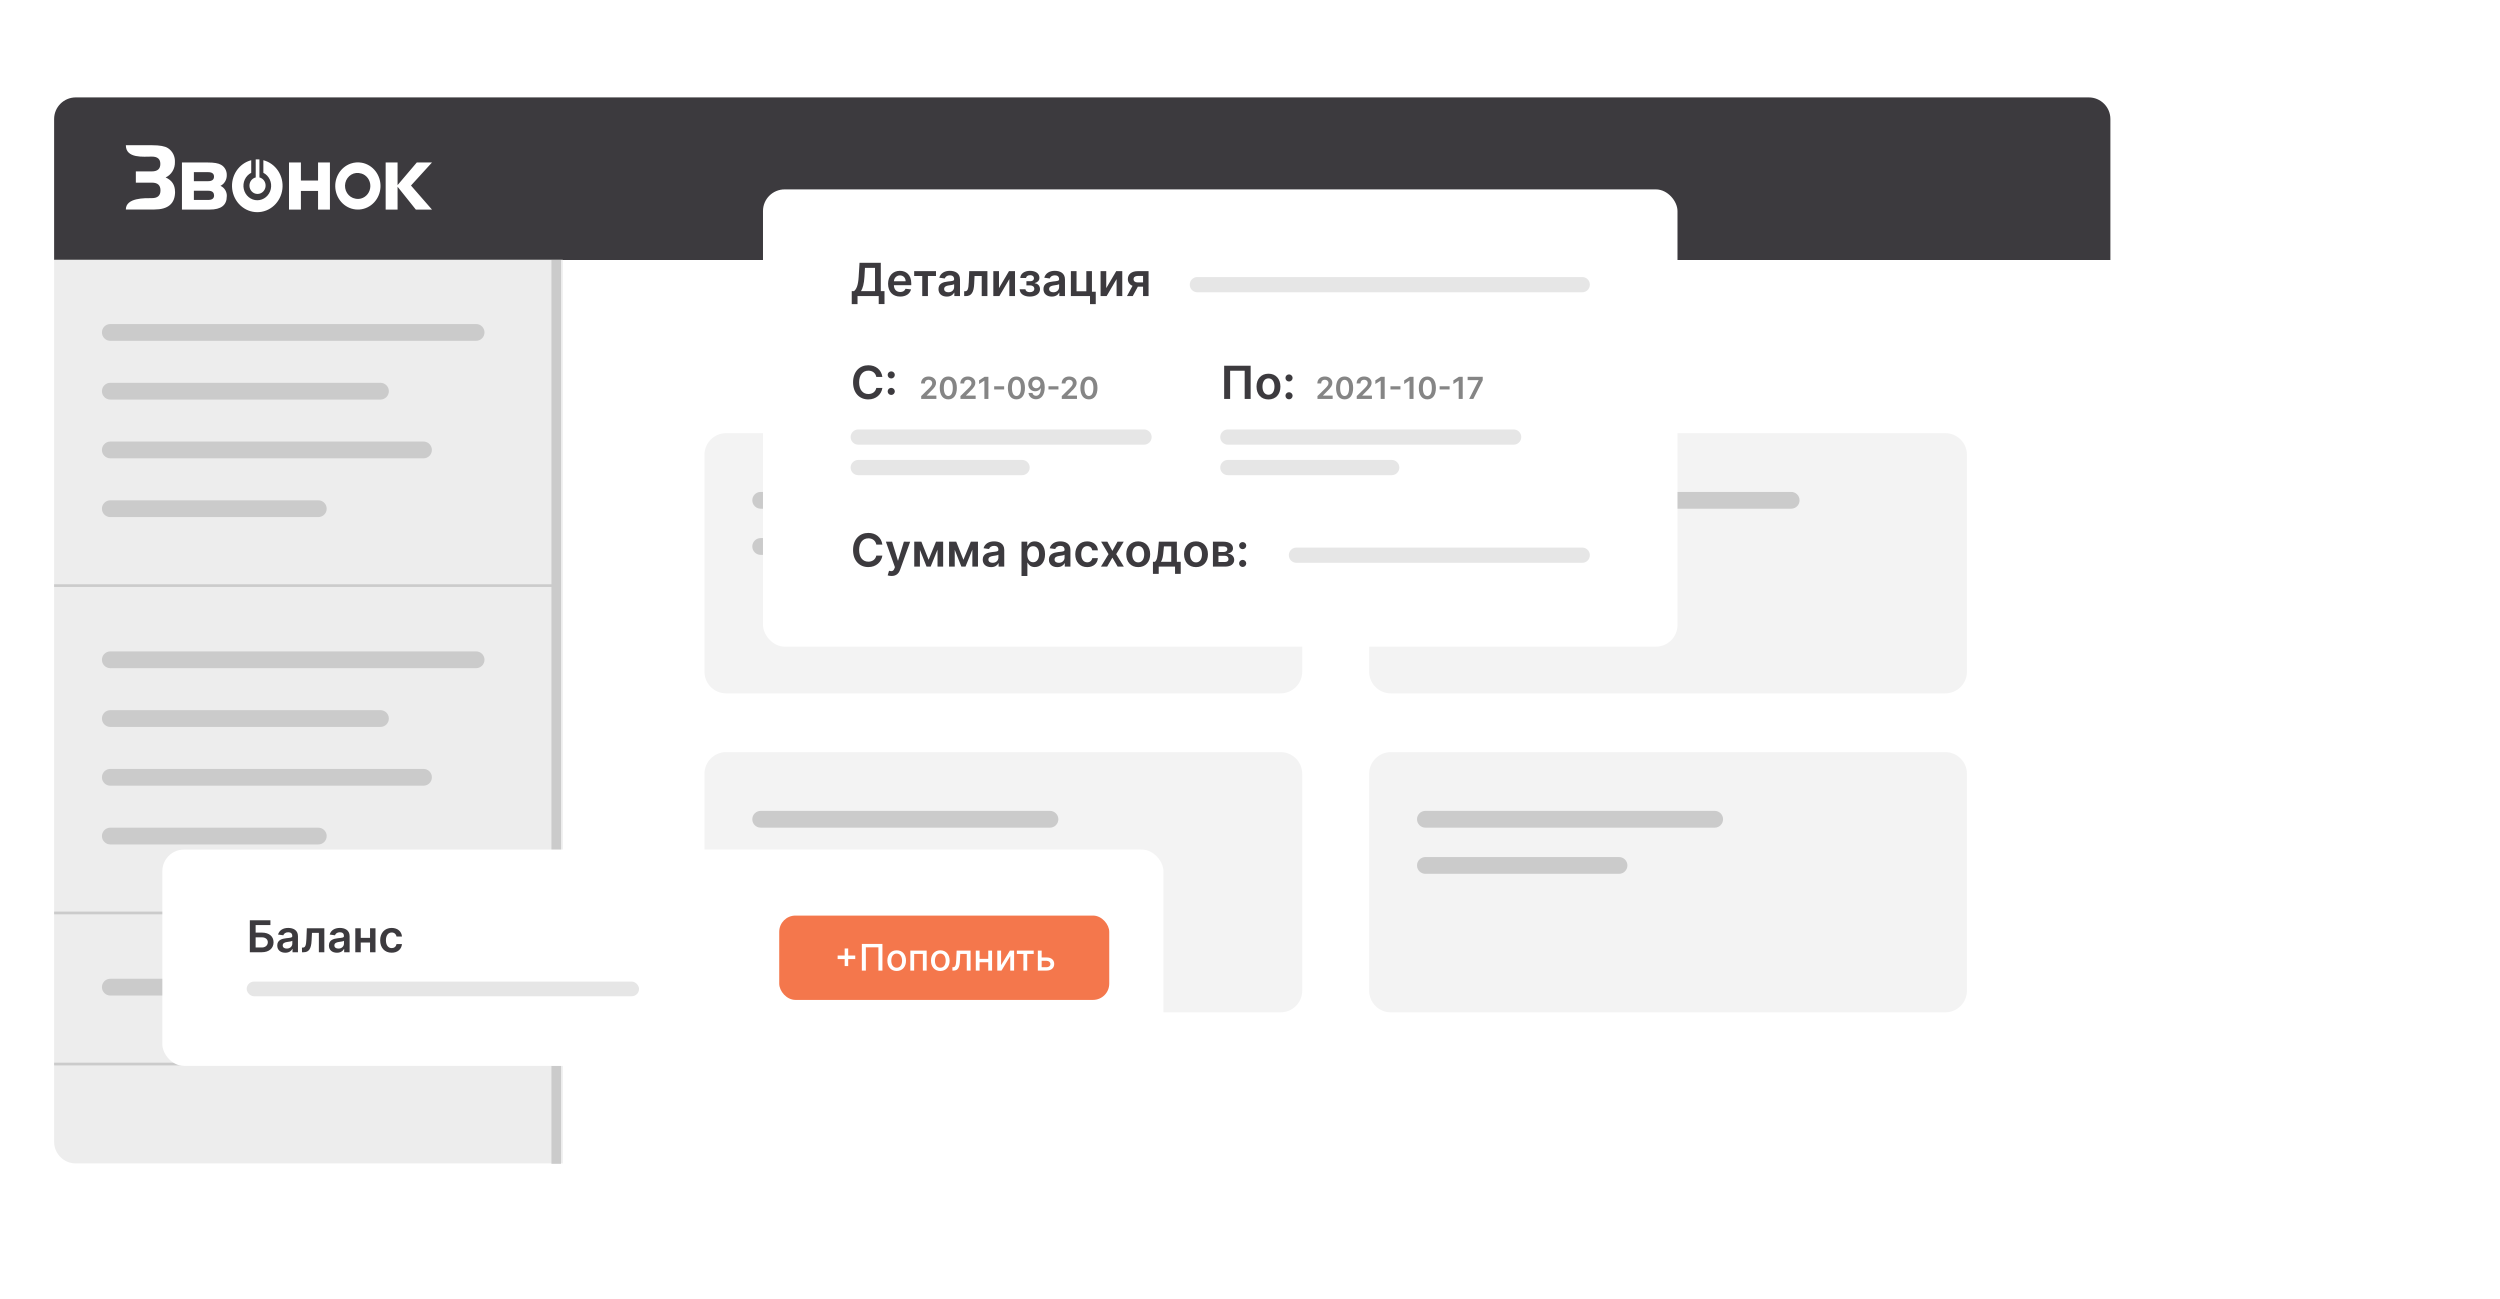 <svg width="462" height="240" viewBox="0 0 462 240" fill="none" xmlns="http://www.w3.org/2000/svg">
<g clip-path="url(#clip0_1334_9950)">
<rect width="462" height="240" rx="4" fill="white"/>
<g filter="url(#filter0_d_1334_9950)">
<rect x="10" y="18" width="380" height="197" rx="4" fill="white"/>
</g>
<path d="M10 22C10 19.791 11.791 18 14 18H386C388.209 18 390 19.791 390 22V48.047H10V22Z" fill="#3C3A3E"/>
<path d="M10 48H104V215H14C11.791 215 10 213.209 10 211V48Z" fill="#EDEDED"/>
<rect x="103.674" y="48.047" width="167.023" height="1.767" transform="rotate(90 103.674 48.047)" fill="#CBCBCB"/>
<path fill-rule="evenodd" clip-rule="evenodd" d="M20.389 59.882C19.532 59.882 18.837 60.576 18.837 61.433C18.837 62.29 19.532 62.984 20.389 62.984H87.984C88.841 62.984 89.535 62.29 89.535 61.433C89.535 60.576 88.841 59.882 87.984 59.882H20.389ZM20.389 120.378C19.532 120.378 18.837 121.072 18.837 121.929C18.837 122.786 19.532 123.48 20.389 123.48H87.984C88.841 123.48 89.535 122.786 89.535 121.929C89.535 121.072 88.841 120.378 87.984 120.378H20.389ZM18.837 72.291C18.837 71.434 19.532 70.74 20.389 70.74H70.31C71.166 70.74 71.861 71.434 71.861 72.291C71.861 73.148 71.166 73.842 70.31 73.842H20.389C19.532 73.842 18.837 73.148 18.837 72.291ZM20.389 131.236C19.532 131.236 18.837 131.931 18.837 132.787C18.837 133.644 19.532 134.338 20.389 134.338H70.31C71.166 134.338 71.861 133.644 71.861 132.787C71.861 131.931 71.166 131.236 70.31 131.236H20.389ZM18.837 83.15C18.837 82.293 19.532 81.598 20.389 81.598H78.263C79.12 81.598 79.814 82.293 79.814 83.15C79.814 84.006 79.12 84.701 78.263 84.701H20.389C19.532 84.701 18.837 84.006 18.837 83.15ZM20.389 142.094C19.532 142.094 18.837 142.789 18.837 143.646C18.837 144.502 19.532 145.197 20.389 145.197H78.263C79.12 145.197 79.814 144.502 79.814 143.646C79.814 142.789 79.12 142.094 78.263 142.094H20.389ZM18.837 94.008C18.837 93.151 19.532 92.457 20.389 92.457H58.821C59.678 92.457 60.372 93.151 60.372 94.008C60.372 94.864 59.678 95.559 58.821 95.559H20.389C19.532 95.559 18.837 94.864 18.837 94.008ZM20.389 152.953C19.532 152.953 18.837 153.647 18.837 154.504C18.837 155.361 19.532 156.055 20.389 156.055H58.821C59.678 156.055 60.372 155.361 60.372 154.504C60.372 153.647 59.678 152.953 58.821 152.953H20.389ZM18.837 182.425C18.837 181.569 19.532 180.874 20.389 180.874H70.31C71.166 180.874 71.861 181.569 71.861 182.425C71.861 183.282 71.166 183.976 70.31 183.976H20.389C19.532 183.976 18.837 183.282 18.837 182.425ZM103.674 107.969L10 107.968V108.468L103.674 108.469V107.969ZM10 168.465L103.674 168.465V168.965L10 168.965V168.465ZM103.674 196.386H10V196.886H103.674V196.386Z" fill="#CBCBCB"/>
<path fill-rule="evenodd" clip-rule="evenodd" d="M134.186 80.047C131.976 80.047 130.186 81.838 130.186 84.047V124.134C130.186 126.343 131.976 128.134 134.186 128.134H236.651C238.86 128.134 240.651 126.343 240.651 124.134V84.047C240.651 81.838 238.86 80.047 236.651 80.047H134.186ZM134.186 138.992C131.976 138.992 130.186 140.783 130.186 142.992V183.079C130.186 185.288 131.976 187.079 134.186 187.079H236.651C238.86 187.079 240.651 185.288 240.651 183.079V142.992C240.651 140.783 238.86 138.992 236.651 138.992H134.186ZM253.023 84.047C253.023 81.838 254.814 80.047 257.023 80.047H359.489C361.698 80.047 363.489 81.838 363.489 84.047V124.134C363.489 126.343 361.698 128.134 359.489 128.134H257.023C254.814 128.134 253.023 126.343 253.023 124.134V84.047ZM257.023 138.992C254.814 138.992 253.023 140.783 253.023 142.992V183.079C253.023 185.288 254.814 187.079 257.023 187.079H359.489C361.698 187.079 363.489 185.288 363.489 183.079V142.992C363.489 140.783 361.698 138.992 359.489 138.992H257.023Z" fill="#F3F3F3"/>
<path fill-rule="evenodd" clip-rule="evenodd" d="M140.577 90.906C139.72 90.906 139.025 91.6 139.025 92.457C139.025 93.313 139.72 94.008 140.577 94.008H208.172C209.029 94.008 209.723 93.313 209.723 92.457C209.723 91.6 209.029 90.906 208.172 90.906H140.577ZM263.414 90.906C262.558 90.906 261.863 91.6 261.863 92.457C261.863 93.313 262.558 94.008 263.414 94.008H331.01C331.866 94.008 332.561 93.313 332.561 92.457C332.561 91.6 331.866 90.906 331.01 90.906H263.414ZM139.025 151.402C139.025 150.545 139.72 149.85 140.577 149.85H194.032C194.889 149.85 195.584 150.545 195.584 151.402C195.584 152.258 194.889 152.953 194.032 152.953H140.577C139.72 152.953 139.025 152.258 139.025 151.402ZM263.414 149.85C262.558 149.85 261.863 150.545 261.863 151.402C261.863 152.258 262.558 152.953 263.414 152.953H316.87C317.727 152.953 318.421 152.258 318.421 151.402C318.421 150.545 317.727 149.85 316.87 149.85H263.414ZM139.025 100.988C139.025 100.132 139.72 99.437 140.577 99.437H170.172C171.029 99.437 171.723 100.132 171.723 100.988C171.723 101.845 171.029 102.539 170.172 102.539H140.577C139.72 102.539 139.025 101.845 139.025 100.988ZM263.414 99.437C262.558 99.437 261.863 100.131 261.863 100.988C261.863 101.845 262.558 102.539 263.414 102.539H293.01C293.866 102.539 294.561 101.845 294.561 100.988C294.561 100.131 293.866 99.437 293.01 99.437H263.414ZM139.025 159.933C139.025 159.076 139.72 158.382 140.577 158.382H176.358C177.215 158.382 177.909 159.076 177.909 159.933C177.909 160.79 177.215 161.484 176.358 161.484H140.577C139.72 161.484 139.025 160.79 139.025 159.933ZM263.414 158.382C262.558 158.382 261.863 159.076 261.863 159.933C261.863 160.79 262.558 161.484 263.414 161.484H299.196C300.053 161.484 300.747 160.79 300.747 159.933C300.747 159.076 300.053 158.382 299.196 158.382H263.414Z" fill="#CBCBCB"/>
<path fill-rule="evenodd" clip-rule="evenodd" d="M66.861 30.072C67.865 30.257 68.77 30.817 69.405 31.648C70.041 32.478 70.364 33.523 70.313 34.584C70.263 35.646 69.842 36.651 69.13 37.412C68.418 38.173 67.465 38.637 66.448 38.716C65.432 38.796 64.422 38.486 63.61 37.844C62.797 37.202 62.237 36.273 62.035 35.231C61.834 34.19 62.003 33.107 62.513 32.187C63.023 31.266 63.837 30.572 64.804 30.233C65.466 30.002 66.173 29.947 66.861 30.072ZM41.907 36.289C41.907 37.919 40.852 38.733 38.739 38.73H33.624V30.029H38.424C39.562 30.029 40.361 30.169 40.824 30.441C41.162 30.623 41.444 30.902 41.635 31.245C41.827 31.588 41.922 31.981 41.907 32.378C41.914 32.788 41.807 33.19 41.6 33.539C41.394 33.887 41.096 34.167 40.742 34.344C41.104 34.502 41.411 34.773 41.621 35.118C41.831 35.464 41.935 35.869 41.918 36.278L41.907 36.289ZM39.549 32.635C39.549 32.089 39.182 31.813 38.445 31.813H35.829V33.483H38.445C39.182 33.483 39.549 33.2 39.549 32.635ZM39.549 36.099C39.549 35.531 39.185 35.249 38.458 35.249H35.829V36.95H38.475C39.202 36.95 39.566 36.664 39.566 36.099H39.549ZM60.971 38.73H58.776V35.281H55.608V38.73H53.407V30.029H55.608V33.365H58.776V30.029H60.971V38.73ZM79.807 38.73H76.845L73.471 34.509V38.73H71.27V30.029H73.471V34.208L77.02 30.029H79.828L75.95 34.287L79.828 38.73H79.807ZM66.744 32.067C66.444 31.968 66.127 31.935 65.813 31.97C65.499 32.004 65.196 32.105 64.922 32.267C64.647 32.429 64.408 32.649 64.219 32.911C64.029 33.174 63.893 33.474 63.82 33.794C63.746 34.114 63.737 34.446 63.792 34.77C63.847 35.093 63.965 35.402 64.14 35.675C64.314 35.949 64.541 36.183 64.805 36.362C65.07 36.54 65.367 36.66 65.678 36.714C66.018 36.785 66.37 36.777 66.707 36.689C67.198 36.56 67.634 36.265 67.948 35.85C68.262 35.436 68.435 34.925 68.441 34.397C68.448 33.868 68.286 33.353 67.982 32.93C67.679 32.508 67.249 32.202 66.761 32.06L66.744 32.067ZM48.669 31.935C49.19 32.199 49.609 32.64 49.859 33.185C50.108 33.73 50.173 34.347 50.043 34.935C49.913 35.524 49.596 36.049 49.142 36.425C48.689 36.801 48.127 37.006 47.548 37.006C46.968 37.006 46.406 36.801 45.953 36.425C45.5 36.049 45.182 35.524 45.052 34.935C44.922 34.347 44.987 33.73 45.236 33.185C45.486 32.64 45.906 32.199 46.426 31.935V29.608C45.318 29.893 44.349 30.592 43.7 31.572C43.052 32.552 42.771 33.745 42.909 34.926C43.047 36.108 43.595 37.196 44.449 37.985C45.304 38.774 46.406 39.21 47.548 39.21C48.689 39.21 49.791 38.774 50.646 37.985C51.501 37.196 52.048 36.108 52.187 34.926C52.324 33.745 52.043 32.552 51.395 31.572C50.747 30.592 49.777 29.893 48.669 29.608V31.935Z" fill="white"/>
<path fill-rule="evenodd" clip-rule="evenodd" d="M32.355 35.416C32.355 37.614 31.081 38.714 28.532 38.716H23.256C23.256 36.514 26.784 36.614 28.08 36.614C29.134 36.614 29.659 36.137 29.657 35.184C29.657 34.226 29.133 33.754 28.08 33.754H25.104V31.674H28.056C29.108 31.674 29.63 31.213 29.63 30.297C29.63 29.382 29.102 28.939 28.056 28.939C26.554 28.939 23.256 29.34 23.256 26.837H28.114C29.513 26.837 30.488 27.017 31.039 27.377C31.453 27.644 31.79 28.022 32.017 28.472C32.243 28.921 32.349 29.426 32.325 29.933C32.346 30.534 32.194 31.127 31.888 31.637C31.583 32.147 31.137 32.549 30.61 32.793C31.769 33.307 32.347 34.189 32.345 35.438L32.355 35.416Z" fill="white"/>
<path fill-rule="evenodd" clip-rule="evenodd" d="M47.873 35.81C47.491 35.891 47.093 35.811 46.767 35.588C46.44 35.365 46.212 35.016 46.13 34.618C46.049 34.22 46.121 33.805 46.332 33.462C46.543 33.12 46.875 32.878 47.256 32.789V29.457H47.942V32.789C48.116 32.831 48.281 32.906 48.429 33.011C48.672 33.182 48.862 33.425 48.973 33.709C49.084 33.993 49.111 34.304 49.052 34.605C48.992 34.905 48.848 35.18 48.639 35.394C48.429 35.609 48.162 35.754 47.873 35.81Z" fill="white"/>
<g filter="url(#filter1_d_1334_9950)">
<rect x="141" y="35" width="169" height="84.5" rx="4" fill="white"/>
</g>
<path d="M157.402 56.199H158.471V54.717H162.387V56.193H163.455V53.807H162.771V48.571H158.843L158.681 51.17C158.582 52.826 158.231 53.477 157.813 53.807H157.402V56.199ZM159.11 53.807C159.437 53.27 159.674 52.427 159.749 51.17L159.845 49.505H161.702V53.807H159.11Z" fill="#3C3A3E"/>
<path d="M166.354 54.807C167.428 54.807 168.167 54.282 168.359 53.48L167.344 53.366C167.197 53.757 166.837 53.961 166.369 53.961C165.667 53.961 165.202 53.498 165.193 52.709H168.404V52.376C168.404 50.759 167.431 50.048 166.297 50.048C164.977 50.048 164.116 51.017 164.116 52.439C164.116 53.886 164.965 54.807 166.354 54.807ZM165.196 51.977C165.229 51.389 165.664 50.894 166.312 50.894C166.936 50.894 167.356 51.35 167.362 51.977H165.196Z" fill="#3C3A3E"/>
<path d="M168.939 50.999H170.43V54.717H171.48V50.999H172.972V50.108H168.939V50.999Z" fill="#3C3A3E"/>
<path d="M174.973 54.81C175.696 54.81 176.128 54.471 176.326 54.084H176.362V54.717H177.407V51.632C177.407 50.414 176.413 50.048 175.534 50.048C174.565 50.048 173.821 50.48 173.581 51.32L174.595 51.464C174.703 51.149 175.009 50.879 175.54 50.879C176.044 50.879 176.32 51.137 176.32 51.59V51.608C176.32 51.92 175.993 51.935 175.18 52.022C174.286 52.118 173.431 52.385 173.431 53.423C173.431 54.33 174.094 54.81 174.973 54.81ZM175.255 54.012C174.802 54.012 174.478 53.804 174.478 53.405C174.478 52.988 174.841 52.814 175.327 52.745C175.612 52.706 176.182 52.634 176.323 52.52V53.063C176.323 53.577 175.909 54.012 175.255 54.012Z" fill="#3C3A3E"/>
<path d="M178.181 54.717H178.517C179.507 54.717 179.954 54.021 180.026 52.484L180.098 50.999H181.422V54.717H182.472V50.108H179.111L179.03 52.148C178.979 53.441 178.811 53.822 178.334 53.822H178.175L178.181 54.717Z" fill="#3C3A3E"/>
<path d="M184.613 53.246V50.108H183.566V54.717H184.685L186.524 51.575V54.717H187.574V50.108H186.458L184.613 53.246Z" fill="#3C3A3E"/>
<path d="M188.435 53.453C188.462 54.309 189.245 54.807 190.31 54.807C191.403 54.807 192.192 54.288 192.192 53.438C192.192 52.817 191.769 52.391 191.223 52.358V52.31C191.751 52.169 192.087 51.839 192.087 51.341C192.087 50.564 191.415 50.048 190.334 50.048C189.326 50.048 188.567 50.57 188.552 51.374H189.623C189.635 51.065 189.953 50.849 190.385 50.849C190.818 50.849 191.079 51.08 191.079 51.422C191.079 51.737 190.839 51.971 190.388 51.971H189.683V52.742H190.388C190.842 52.742 191.139 52.997 191.139 53.369C191.139 53.789 190.769 53.994 190.304 53.994C189.845 53.994 189.533 53.795 189.512 53.453H188.435Z" fill="#3C3A3E"/>
<path d="M194.373 54.81C195.097 54.81 195.529 54.471 195.727 54.084H195.763V54.717H196.807V51.632C196.807 50.414 195.814 50.048 194.934 50.048C193.965 50.048 193.221 50.48 192.981 51.32L193.995 51.464C194.103 51.149 194.409 50.879 194.94 50.879C195.445 50.879 195.721 51.137 195.721 51.59V51.608C195.721 51.92 195.394 51.935 194.58 52.022C193.686 52.118 192.831 52.385 192.831 53.423C192.831 54.33 193.494 54.81 194.373 54.81ZM194.655 54.012C194.202 54.012 193.878 53.804 193.878 53.405C193.878 52.988 194.241 52.814 194.727 52.745C195.012 52.706 195.583 52.634 195.724 52.52V53.063C195.724 53.577 195.31 54.012 194.655 54.012Z" fill="#3C3A3E"/>
<path d="M201.791 50.108H200.753V53.825H198.946V50.108H197.899V54.717H201.434V56.199H202.496V53.907H201.791V50.108Z" fill="#3C3A3E"/>
<path d="M204.434 53.246V50.108H203.387V54.717H204.506L206.345 51.575V54.717H207.396V50.108H206.279L204.434 53.246Z" fill="#3C3A3E"/>
<path d="M211.236 54.717H212.253V50.108H210.252C209.123 50.108 208.424 50.687 208.427 51.572C208.424 52.154 208.742 52.595 209.291 52.82L208.259 54.717H209.327L210.273 52.982H211.236V54.717ZM211.236 52.19H210.216C209.738 52.19 209.474 51.941 209.477 51.596C209.474 51.251 209.753 50.99 210.252 50.99H211.236V52.19Z" fill="#3C3A3E"/>
<path d="M163.063 100.641C162.874 99.275 161.823 98.483 160.461 98.483C158.856 98.483 157.646 99.653 157.646 101.64C157.646 103.623 158.841 104.797 160.461 104.797C161.922 104.797 162.892 103.851 163.063 102.678L161.941 102.672C161.799 103.392 161.211 103.797 160.476 103.797C159.48 103.797 158.766 103.05 158.766 101.64C158.766 100.254 159.474 99.482 160.479 99.482C161.226 99.482 161.811 99.906 161.941 100.641H163.063Z" fill="#3C3A3E"/>
<path d="M164.751 106.441C165.597 106.441 166.086 106.006 166.347 105.271L168.198 100.11L167.037 100.104L165.972 103.584H165.924L164.862 100.104H163.709L165.381 104.809L165.288 105.058C165.087 105.583 164.769 105.619 164.295 105.481L164.042 106.327C164.19 106.387 164.454 106.441 164.751 106.441Z" fill="#3C3A3E"/>
<path d="M171.605 103.449L170.273 100.104H168.952V104.713H170V101.607L171.227 104.713H171.986L173.255 101.574V104.713H174.294V100.104H172.973L171.605 103.449Z" fill="#3C3A3E"/>
<path d="M178.042 103.449L176.709 100.104H175.389V104.713H176.436V101.607L177.663 104.713H178.423L179.692 101.574V104.713H180.73V100.104H179.41L178.042 103.449Z" fill="#3C3A3E"/>
<path d="M183.152 104.806C183.875 104.806 184.307 104.467 184.505 104.079H184.541V104.713H185.585V101.628C185.585 100.41 184.592 100.044 183.713 100.044C182.744 100.044 181.999 100.476 181.759 101.316L182.774 101.46C182.882 101.145 183.188 100.875 183.719 100.875C184.223 100.875 184.499 101.133 184.499 101.586V101.604C184.499 101.916 184.172 101.931 183.359 102.018C182.465 102.114 181.609 102.381 181.609 103.419C181.609 104.326 182.273 104.806 183.152 104.806ZM183.434 104.007C182.981 104.007 182.657 103.8 182.657 103.401C182.657 102.984 183.02 102.81 183.506 102.741C183.791 102.702 184.361 102.63 184.502 102.516V103.059C184.502 103.572 184.088 104.007 183.434 104.007Z" fill="#3C3A3E"/>
<path d="M188.774 106.441H189.86V103.986H189.905C190.076 104.323 190.433 104.794 191.225 104.794C192.311 104.794 193.125 103.932 193.125 102.414C193.125 100.878 192.287 100.044 191.222 100.044C190.409 100.044 190.07 100.533 189.905 100.866H189.842V100.104H188.774V106.441ZM189.839 102.408C189.839 101.514 190.223 100.935 190.922 100.935C191.645 100.935 192.017 101.55 192.017 102.408C192.017 103.272 191.639 103.902 190.922 103.902C190.229 103.902 189.839 103.302 189.839 102.408Z" fill="#3C3A3E"/>
<path d="M195.381 104.806C196.104 104.806 196.536 104.467 196.734 104.079H196.77V104.713H197.815V101.628C197.815 100.41 196.822 100.044 195.942 100.044C194.973 100.044 194.229 100.476 193.989 101.316L195.003 101.46C195.111 101.145 195.417 100.875 195.948 100.875C196.452 100.875 196.728 101.133 196.728 101.586V101.604C196.728 101.916 196.401 101.931 195.588 102.018C194.694 102.114 193.839 102.381 193.839 103.419C193.839 104.326 194.502 104.806 195.381 104.806ZM195.663 104.007C195.21 104.007 194.886 103.8 194.886 103.401C194.886 102.984 195.249 102.81 195.735 102.741C196.02 102.702 196.59 102.63 196.731 102.516V103.059C196.731 103.572 196.317 104.007 195.663 104.007Z" fill="#3C3A3E"/>
<path d="M200.917 104.803C202.076 104.803 202.814 104.115 202.892 103.137H201.854C201.761 103.632 201.404 103.917 200.926 103.917C200.248 103.917 199.81 103.35 199.81 102.408C199.81 101.478 200.257 100.92 200.926 100.92C201.449 100.92 201.77 101.256 201.854 101.7H202.892C202.817 100.701 202.037 100.044 200.911 100.044C199.561 100.044 198.709 101.019 198.709 102.426C198.709 103.821 199.54 104.803 200.917 104.803Z" fill="#3C3A3E"/>
<path d="M204.639 100.104H203.487L204.855 102.408L203.451 104.713H204.603L205.569 103.053L206.545 104.713H207.688L206.274 102.408L207.664 100.104H206.515L205.569 101.805L204.639 100.104Z" fill="#3C3A3E"/>
<path d="M210.341 104.803C211.692 104.803 212.55 103.851 212.55 102.426C212.55 100.998 211.692 100.044 210.341 100.044C208.991 100.044 208.133 100.998 208.133 102.426C208.133 103.851 208.991 104.803 210.341 104.803ZM210.347 103.932C209.6 103.932 209.234 103.266 209.234 102.423C209.234 101.58 209.6 100.905 210.347 100.905C211.082 100.905 211.448 101.58 211.448 102.423C211.448 103.266 211.082 103.932 210.347 103.932Z" fill="#3C3A3E"/>
<path d="M213.064 106.051H214.132V104.713H217.148V106.051H218.198V103.818H217.484V100.104H214.153L214.021 101.718C213.934 102.75 213.82 103.515 213.43 103.818H213.064V106.051ZM214.546 103.818C214.837 103.389 214.945 102.693 215.023 101.718L215.095 100.98H216.445V103.818H214.546Z" fill="#3C3A3E"/>
<path d="M221.019 104.803C222.37 104.803 223.228 103.851 223.228 102.426C223.228 100.998 222.37 100.044 221.019 100.044C219.669 100.044 218.811 100.998 218.811 102.426C218.811 103.851 219.669 104.803 221.019 104.803ZM221.025 103.932C220.278 103.932 219.912 103.266 219.912 102.423C219.912 101.58 220.278 100.905 221.025 100.905C221.76 100.905 222.126 101.58 222.126 102.423C222.126 103.266 221.76 103.932 221.025 103.932Z" fill="#3C3A3E"/>
<path d="M224.15 104.713H226.382C227.463 104.713 228.081 104.224 228.081 103.461C228.081 102.816 227.58 102.366 226.856 102.303C227.472 102.189 227.856 101.862 227.856 101.343C227.856 100.566 227.174 100.104 226.085 100.104H224.15V104.713ZM225.167 103.857V102.714H226.382C226.781 102.714 227.024 102.945 227.024 103.326C227.024 103.656 226.781 103.857 226.382 103.857H225.167ZM225.167 102.012V100.974H226.085C226.538 100.974 226.814 101.166 226.814 101.481C226.814 101.811 226.547 102.012 226.106 102.012H225.167Z" fill="#3C3A3E"/>
<path d="M229.646 104.779C230 104.779 230.303 104.485 230.306 104.118C230.303 103.758 230 103.464 229.646 103.464C229.28 103.464 228.983 103.758 228.986 104.118C228.983 104.485 229.28 104.779 229.646 104.779ZM229.646 101.487C230 101.487 230.303 101.193 230.306 100.827C230.303 100.467 230 100.173 229.646 100.173C229.28 100.173 228.983 100.467 228.986 100.827C228.983 101.193 229.28 101.487 229.646 101.487Z" fill="#3C3A3E"/>
<path d="M163.062 69.657C162.873 68.292 161.822 67.5 160.46 67.5C158.855 67.5 157.646 68.67 157.646 70.656C157.646 72.64 158.84 73.813 160.46 73.813C161.922 73.813 162.891 72.868 163.062 71.695L161.94 71.689C161.798 72.409 161.21 72.814 160.475 72.814C159.479 72.814 158.765 72.067 158.765 70.656C158.765 69.27 159.473 68.499 160.478 68.499C161.225 68.499 161.81 68.922 161.94 69.657H163.062Z" fill="#3C3A3E"/>
<path d="M164.702 72.991C165.057 72.991 165.36 72.697 165.363 72.331C165.36 71.971 165.057 71.677 164.702 71.677C164.336 71.677 164.039 71.971 164.042 72.331C164.039 72.697 164.336 72.991 164.702 72.991ZM164.702 69.942C165.057 69.942 165.36 69.648 165.363 69.282C165.36 68.922 165.057 68.628 164.702 68.628C164.336 68.628 164.039 68.922 164.042 69.282C164.039 69.648 164.336 69.942 164.702 69.942Z" fill="#3C3A3E"/>
<path d="M231.12 67.584H226.223V73.729H227.327V68.508H230.016V73.729H231.12V67.584Z" fill="#3C3A3E"/>
<path d="M234.414 73.819C235.764 73.819 236.622 72.868 236.622 71.443C236.622 70.014 235.764 69.06 234.414 69.06C233.064 69.06 232.205 70.014 232.205 71.443C232.205 72.868 233.064 73.819 234.414 73.819ZM234.42 72.949C233.673 72.949 233.307 72.283 233.307 71.44C233.307 70.597 233.673 69.921 234.42 69.921C235.155 69.921 235.521 70.597 235.521 71.44C235.521 72.283 235.155 72.949 234.42 72.949Z" fill="#3C3A3E"/>
<path d="M238.213 73.795C238.568 73.795 238.871 73.501 238.874 73.135C238.871 72.775 238.568 72.481 238.213 72.481C237.847 72.481 237.55 72.775 237.553 73.135C237.55 73.501 237.847 73.795 238.213 73.795ZM238.213 70.503C238.568 70.503 238.871 70.209 238.874 69.843C238.871 69.483 238.568 69.189 238.213 69.189C237.847 69.189 237.55 69.483 237.553 69.843C237.55 70.209 237.847 70.503 238.213 70.503Z" fill="#3C3A3E"/>
<path d="M170.235 73.729H173.044V73.109H171.259V73.081L171.965 72.363C172.762 71.599 172.982 71.227 172.982 70.764C172.982 70.078 172.423 69.576 171.599 69.576C170.787 69.576 170.211 70.08 170.211 70.859H170.917C170.917 70.44 171.181 70.178 171.589 70.178C171.979 70.178 172.269 70.416 172.269 70.802C172.269 71.145 172.061 71.389 171.657 71.799L170.235 73.193V73.729Z" fill="#858585"/>
<path d="M175.248 73.807C176.236 73.809 176.827 73.029 176.827 71.685C176.827 70.348 176.232 69.576 175.248 69.576C174.264 69.576 173.672 70.346 173.67 71.685C173.67 73.027 174.26 73.807 175.248 73.807ZM175.248 73.181C174.738 73.181 174.418 72.669 174.42 71.685C174.422 70.709 174.74 70.194 175.248 70.194C175.758 70.194 176.076 70.709 176.078 71.685C176.078 72.669 175.76 73.181 175.248 73.181Z" fill="#858585"/>
<path d="M177.491 73.729H180.3V73.109H178.515V73.081L179.222 72.363C180.018 71.599 180.238 71.227 180.238 70.764C180.238 70.078 179.68 69.576 178.855 69.576C178.043 69.576 177.467 70.08 177.467 70.859H178.173C178.173 70.44 178.437 70.178 178.845 70.178C179.236 70.178 179.526 70.416 179.526 70.802C179.526 71.145 179.318 71.389 178.913 71.799L177.491 73.193V73.729Z" fill="#858585"/>
<path d="M182.656 69.632H181.95L180.932 70.286V70.966L181.89 70.354H181.914V73.729H182.656V69.632Z" fill="#858585"/>
<path d="M185.567 71.383H183.723V71.979H185.567V71.383Z" fill="#858585"/>
<path d="M187.835 73.807C188.823 73.809 189.413 73.029 189.413 71.685C189.413 70.348 188.819 69.576 187.835 69.576C186.851 69.576 186.259 70.346 186.257 71.685C186.257 73.027 186.847 73.807 187.835 73.807ZM187.835 73.181C187.325 73.181 187.005 72.669 187.007 71.685C187.009 70.709 187.327 70.194 187.835 70.194C188.345 70.194 188.663 70.709 188.665 71.685C188.665 72.669 188.347 73.181 187.835 73.181Z" fill="#858585"/>
<path d="M191.5 69.576C190.612 69.57 190.022 70.18 190.022 70.981C190.024 71.753 190.574 72.311 191.292 72.311C191.735 72.311 192.119 72.097 192.317 71.745H192.345C192.343 72.621 192.025 73.143 191.458 73.143C191.104 73.143 190.866 72.939 190.792 72.613H190.062C190.146 73.291 190.682 73.785 191.458 73.785C192.441 73.785 193.067 72.965 193.065 71.555C193.063 70.062 192.287 69.58 191.5 69.576ZM191.502 70.176C191.941 70.176 192.263 70.54 192.263 70.959C192.265 71.383 191.927 71.747 191.494 71.747C191.058 71.747 190.744 71.403 190.742 70.965C190.742 70.524 191.068 70.176 191.502 70.176Z" fill="#858585"/>
<path d="M195.601 71.383H193.757V71.979H195.601V71.383Z" fill="#858585"/>
<path d="M196.218 73.729H199.026V73.109H197.242V73.081L197.948 72.363C198.744 71.599 198.964 71.227 198.964 70.764C198.964 70.078 198.406 69.576 197.582 69.576C196.77 69.576 196.194 70.08 196.194 70.859H196.9C196.9 70.44 197.164 70.178 197.572 70.178C197.962 70.178 198.252 70.416 198.252 70.802C198.252 71.145 198.044 71.389 197.64 71.799L196.218 73.193V73.729Z" fill="#858585"/>
<path d="M201.231 73.807C202.219 73.809 202.809 73.029 202.809 71.685C202.809 70.348 202.215 69.576 201.231 69.576C200.247 69.576 199.654 70.346 199.652 71.685C199.652 73.027 200.243 73.807 201.231 73.807ZM201.231 73.181C200.721 73.181 200.401 72.669 200.403 71.685C200.405 70.709 200.723 70.194 201.231 70.194C201.741 70.194 202.059 70.709 202.061 71.685C202.061 72.669 201.743 73.181 201.231 73.181Z" fill="#858585"/>
<path d="M243.468 73.729H246.277V73.109H244.493V73.081L245.199 72.363C245.995 71.599 246.215 71.227 246.215 70.764C246.215 70.078 245.657 69.576 244.833 69.576C244.02 69.576 243.444 70.08 243.444 70.859H244.151C244.151 70.44 244.415 70.178 244.823 70.178C245.213 70.178 245.503 70.416 245.503 70.802C245.503 71.144 245.295 71.389 244.891 71.799L243.468 73.193V73.729Z" fill="#858585"/>
<path d="M248.482 73.807C249.47 73.809 250.06 73.029 250.06 71.685C250.06 70.348 249.466 69.576 248.482 69.576C247.497 69.576 246.905 70.346 246.903 71.685C246.903 73.027 247.493 73.807 248.482 73.807ZM248.482 73.181C247.971 73.181 247.651 72.669 247.653 71.685C247.655 70.708 247.973 70.194 248.482 70.194C248.992 70.194 249.31 70.708 249.312 71.685C249.312 72.669 248.994 73.181 248.482 73.181Z" fill="#858585"/>
<path d="M250.725 73.729H253.533V73.109H251.749V73.081L252.455 72.363C253.251 71.599 253.471 71.227 253.471 70.764C253.471 70.078 252.913 69.576 252.089 69.576C251.277 69.576 250.701 70.08 250.701 70.859H251.407C251.407 70.44 251.671 70.178 252.079 70.178C252.469 70.178 252.759 70.416 252.759 70.802C252.759 71.144 252.551 71.389 252.147 71.799L250.725 73.193V73.729Z" fill="#858585"/>
<path d="M255.89 69.632H255.184L254.165 70.286V70.966L255.124 70.354H255.148V73.729H255.89V69.632Z" fill="#858585"/>
<path d="M258.8 71.383H256.956V71.979H258.8V71.383Z" fill="#858585"/>
<path d="M261.221 69.632H260.514L259.496 70.286V70.966L260.454 70.354H260.478V73.729H261.221V69.632Z" fill="#858585"/>
<path d="M263.775 73.807C264.763 73.809 265.354 73.029 265.354 71.685C265.354 70.348 264.759 69.576 263.775 69.576C262.791 69.576 262.199 70.346 262.197 71.685C262.197 73.027 262.787 73.807 263.775 73.807ZM263.775 73.181C263.265 73.181 262.945 72.669 262.947 71.685C262.949 70.708 263.267 70.194 263.775 70.194C264.285 70.194 264.603 70.708 264.605 71.685C264.605 72.669 264.287 73.181 263.775 73.181Z" fill="#858585"/>
<path d="M267.889 71.383H266.044V71.979H267.889V71.383Z" fill="#858585"/>
<path d="M270.309 69.632H269.603L268.584 70.286V70.966L269.543 70.354H269.567V73.729H270.309V69.632Z" fill="#858585"/>
<path d="M271.499 73.729H272.269L274.01 70.266V69.632H271.219V70.252H273.241V70.28L271.499 73.729Z" fill="#858585"/>
<path fill-rule="evenodd" clip-rule="evenodd" d="M221.275 51.196C220.498 51.196 219.867 51.826 219.867 52.604C219.867 53.382 220.498 54.013 221.275 54.013H292.396C293.174 54.013 293.805 53.382 293.805 52.604C293.805 51.826 293.174 51.196 292.396 51.196H221.275ZM239.584 101.192C238.806 101.192 238.176 101.822 238.176 102.6C238.176 103.378 238.806 104.008 239.584 104.008H292.397C293.174 104.008 293.805 103.378 293.805 102.6C293.805 101.822 293.174 101.192 292.397 101.192H239.584ZM157.196 80.771C157.196 79.993 157.827 79.362 158.605 79.362H211.417C212.195 79.362 212.825 79.993 212.825 80.771C212.825 81.549 212.195 82.179 211.417 82.179H158.605C157.827 82.179 157.196 81.549 157.196 80.771ZM226.908 79.362C226.131 79.362 225.5 79.993 225.5 80.771C225.5 81.549 226.131 82.179 226.908 82.179H279.721C280.499 82.179 281.129 81.549 281.129 80.771C281.129 79.993 280.499 79.362 279.721 79.362H226.908ZM157.196 86.404C157.196 85.626 157.827 84.996 158.605 84.996H188.884C189.662 84.996 190.292 85.626 190.292 86.404C190.292 87.182 189.662 87.812 188.884 87.812H158.605C157.827 87.812 157.196 87.182 157.196 86.404ZM226.908 84.996C226.131 84.996 225.5 85.626 225.5 86.404C225.5 87.182 226.131 87.812 226.908 87.812H257.187C257.965 87.812 258.596 87.182 258.596 86.404C258.596 85.626 257.965 84.996 257.187 84.996H226.908Z" fill="#E6E6E6"/>
<g filter="url(#filter2_d_1334_9950)">
<rect x="30" y="157" width="185" height="39.982" rx="4" fill="white"/>
</g>
<path d="M46.17 175.974H48.382C49.739 175.974 50.553 175.221 50.553 174.132C50.553 173.046 49.739 172.345 48.382 172.345H47.241V170.958H49.973V170.06H46.17V175.974ZM47.241 175.097V173.217H48.382C49.098 173.217 49.494 173.621 49.494 174.12C49.494 174.64 49.098 175.097 48.382 175.097H47.241Z" fill="#3C3A3E"/>
<path d="M52.721 176.064C53.417 176.064 53.833 175.738 54.023 175.365H54.058V175.974H55.063V173.006C55.063 171.833 54.107 171.481 53.261 171.481C52.328 171.481 51.612 171.897 51.381 172.705L52.357 172.844C52.461 172.541 52.755 172.281 53.267 172.281C53.752 172.281 54.017 172.529 54.017 172.965V172.983C54.017 173.283 53.703 173.297 52.92 173.381C52.059 173.474 51.236 173.731 51.236 174.73C51.236 175.602 51.875 176.064 52.721 176.064ZM52.992 175.296C52.556 175.296 52.244 175.097 52.244 174.712C52.244 174.311 52.594 174.144 53.062 174.077C53.336 174.04 53.885 173.97 54.02 173.861V174.383C54.02 174.877 53.622 175.296 52.992 175.296Z" fill="#3C3A3E"/>
<path d="M55.808 175.974H56.131C57.084 175.974 57.514 175.304 57.584 173.826L57.653 172.396H58.926V175.974H59.937V171.539H56.703L56.625 173.502C56.576 174.747 56.414 175.114 55.955 175.114H55.802L55.808 175.974Z" fill="#3C3A3E"/>
<path d="M62.266 176.064C62.962 176.064 63.378 175.738 63.569 175.365H63.603V175.974H64.608V173.006C64.608 171.833 63.652 171.481 62.806 171.481C61.873 171.481 61.157 171.897 60.926 172.705L61.902 172.844C62.006 172.541 62.301 172.281 62.812 172.281C63.297 172.281 63.563 172.529 63.563 172.965V172.983C63.563 173.283 63.248 173.297 62.465 173.381C61.605 173.474 60.782 173.731 60.782 174.73C60.782 175.602 61.42 176.064 62.266 176.064ZM62.538 175.296C62.102 175.296 61.79 175.097 61.79 174.712C61.79 174.311 62.139 174.144 62.607 174.077C62.881 174.04 63.43 173.97 63.566 173.861V174.383C63.566 174.877 63.167 175.296 62.538 175.296Z" fill="#3C3A3E"/>
<path d="M66.667 171.539H65.659V175.974H66.667V174.181H68.385V175.974H69.39V171.539H68.385V173.323H66.667V171.539Z" fill="#3C3A3E"/>
<path d="M72.383 176.061C73.497 176.061 74.208 175.4 74.283 174.458H73.284C73.194 174.935 72.85 175.209 72.391 175.209C71.739 175.209 71.317 174.663 71.317 173.757C71.317 172.861 71.747 172.324 72.391 172.324C72.894 172.324 73.203 172.648 73.284 173.075H74.283C74.211 172.113 73.46 171.481 72.377 171.481C71.077 171.481 70.257 172.42 70.257 173.774C70.257 175.117 71.057 176.061 72.383 176.061Z" fill="#3C3A3E"/>
<rect x="45.586" y="181.396" width="72.509" height="2.711" rx="1.355" fill="#E6E6E6"/>
<rect x="144" y="169.198" width="60.989" height="15.586" rx="3" fill="#F4774C"/>
<path d="M156.097 178.535H156.744V177.23H158.048V176.583H156.744V175.281H156.097V176.583H154.795V177.23H156.097V178.535Z" fill="white"/>
<path d="M163.072 174.434H159.27V179.362H160.011V175.069H162.331V179.362H163.072V174.434Z" fill="white"/>
<path d="M165.708 179.437C166.75 179.437 167.431 178.674 167.431 177.531C167.431 176.381 166.75 175.618 165.708 175.618C164.666 175.618 163.985 176.381 163.985 177.531C163.985 178.674 164.666 179.437 165.708 179.437ZM165.711 178.833C165.03 178.833 164.712 178.239 164.712 177.529C164.712 176.821 165.03 176.22 165.711 176.22C166.387 176.22 166.704 176.821 166.704 177.529C166.704 178.239 166.387 178.833 165.711 178.833Z" fill="white"/>
<path d="M168.234 179.362H168.935V176.287H170.545V179.362H171.25V175.666H168.234V179.362Z" fill="white"/>
<path d="M173.769 179.437C174.811 179.437 175.492 178.674 175.492 177.531C175.492 176.381 174.811 175.618 173.769 175.618C172.727 175.618 172.046 176.381 172.046 177.531C172.046 178.674 172.727 179.437 173.769 179.437ZM173.771 178.833C173.09 178.833 172.772 178.239 172.772 177.529C172.772 176.821 173.09 176.22 173.771 176.22C174.447 176.22 174.765 176.821 174.765 177.529C174.765 178.239 174.447 178.833 173.771 178.833Z" fill="white"/>
<path d="M176.004 179.362H176.235C177.041 179.362 177.337 178.766 177.394 177.543L177.452 176.287H178.66V179.362H179.365V175.666H176.786L176.721 177.303C176.675 178.443 176.545 178.739 176.133 178.739H176.001L176.004 179.362Z" fill="white"/>
<path d="M181.03 175.666H180.325V179.362H181.03V177.827H182.63V179.362H183.333V175.666H182.63V177.204H181.03V175.666Z" fill="white"/>
<path d="M185.001 178.354V175.666H184.296V179.362H185.078L186.7 176.672V179.362H187.405V175.666H186.63L185.001 178.354Z" fill="white"/>
<path d="M187.914 176.287H189.124V179.362H189.827V176.287H191.032V175.666H187.914V176.287Z" fill="white"/>
<path d="M192.499 176.937V175.666H191.793V179.362H193.408C194.313 179.362 194.818 178.838 194.818 178.142C194.818 177.433 194.313 176.937 193.408 176.937H192.499ZM192.499 177.558H193.408C193.822 177.558 194.118 177.808 194.118 178.164C194.118 178.501 193.822 178.742 193.408 178.742H192.499V177.558Z" fill="white"/>
</g>
<defs>
<filter id="filter0_d_1334_9950" x="-10" y="-2" width="420" height="237" filterUnits="userSpaceOnUse" color-interpolation-filters="sRGB">
<feFlood flood-opacity="0" result="BackgroundImageFix"/>
<feColorMatrix in="SourceAlpha" type="matrix" values="0 0 0 0 0 0 0 0 0 0 0 0 0 0 0 0 0 0 127 0" result="hardAlpha"/>
<feOffset/>
<feGaussianBlur stdDeviation="10"/>
<feComposite in2="hardAlpha" operator="out"/>
<feColorMatrix type="matrix" values="0 0 0 0 0.957 0 0 0 0 0.467 0 0 0 0 0.298 0 0 0 0.16 0"/>
<feBlend mode="normal" in2="BackgroundImageFix" result="effect1_dropShadow_1334_9950"/>
<feBlend mode="normal" in="SourceGraphic" in2="effect1_dropShadow_1334_9950" result="shape"/>
</filter>
<filter id="filter1_d_1334_9950" x="111" y="5" width="229" height="144.5" filterUnits="userSpaceOnUse" color-interpolation-filters="sRGB">
<feFlood flood-opacity="0" result="BackgroundImageFix"/>
<feColorMatrix in="SourceAlpha" type="matrix" values="0 0 0 0 0 0 0 0 0 0 0 0 0 0 0 0 0 0 127 0" result="hardAlpha"/>
<feOffset/>
<feGaussianBlur stdDeviation="15"/>
<feComposite in2="hardAlpha" operator="out"/>
<feColorMatrix type="matrix" values="0 0 0 0 0.957 0 0 0 0 0.467 0 0 0 0 0.298 0 0 0 0.2 0"/>
<feBlend mode="normal" in2="BackgroundImageFix" result="effect1_dropShadow_1334_9950"/>
<feBlend mode="normal" in="SourceGraphic" in2="effect1_dropShadow_1334_9950" result="shape"/>
</filter>
<filter id="filter2_d_1334_9950" x="0" y="127" width="245" height="99.982" filterUnits="userSpaceOnUse" color-interpolation-filters="sRGB">
<feFlood flood-opacity="0" result="BackgroundImageFix"/>
<feColorMatrix in="SourceAlpha" type="matrix" values="0 0 0 0 0 0 0 0 0 0 0 0 0 0 0 0 0 0 127 0" result="hardAlpha"/>
<feOffset/>
<feGaussianBlur stdDeviation="15"/>
<feComposite in2="hardAlpha" operator="out"/>
<feColorMatrix type="matrix" values="0 0 0 0 0.957 0 0 0 0 0.467 0 0 0 0 0.298 0 0 0 0.2 0"/>
<feBlend mode="normal" in2="BackgroundImageFix" result="effect1_dropShadow_1334_9950"/>
<feBlend mode="normal" in="SourceGraphic" in2="effect1_dropShadow_1334_9950" result="shape"/>
</filter>
<clipPath id="clip0_1334_9950">
<rect width="462" height="240" rx="4" fill="white"/>
</clipPath>
</defs>
</svg>
